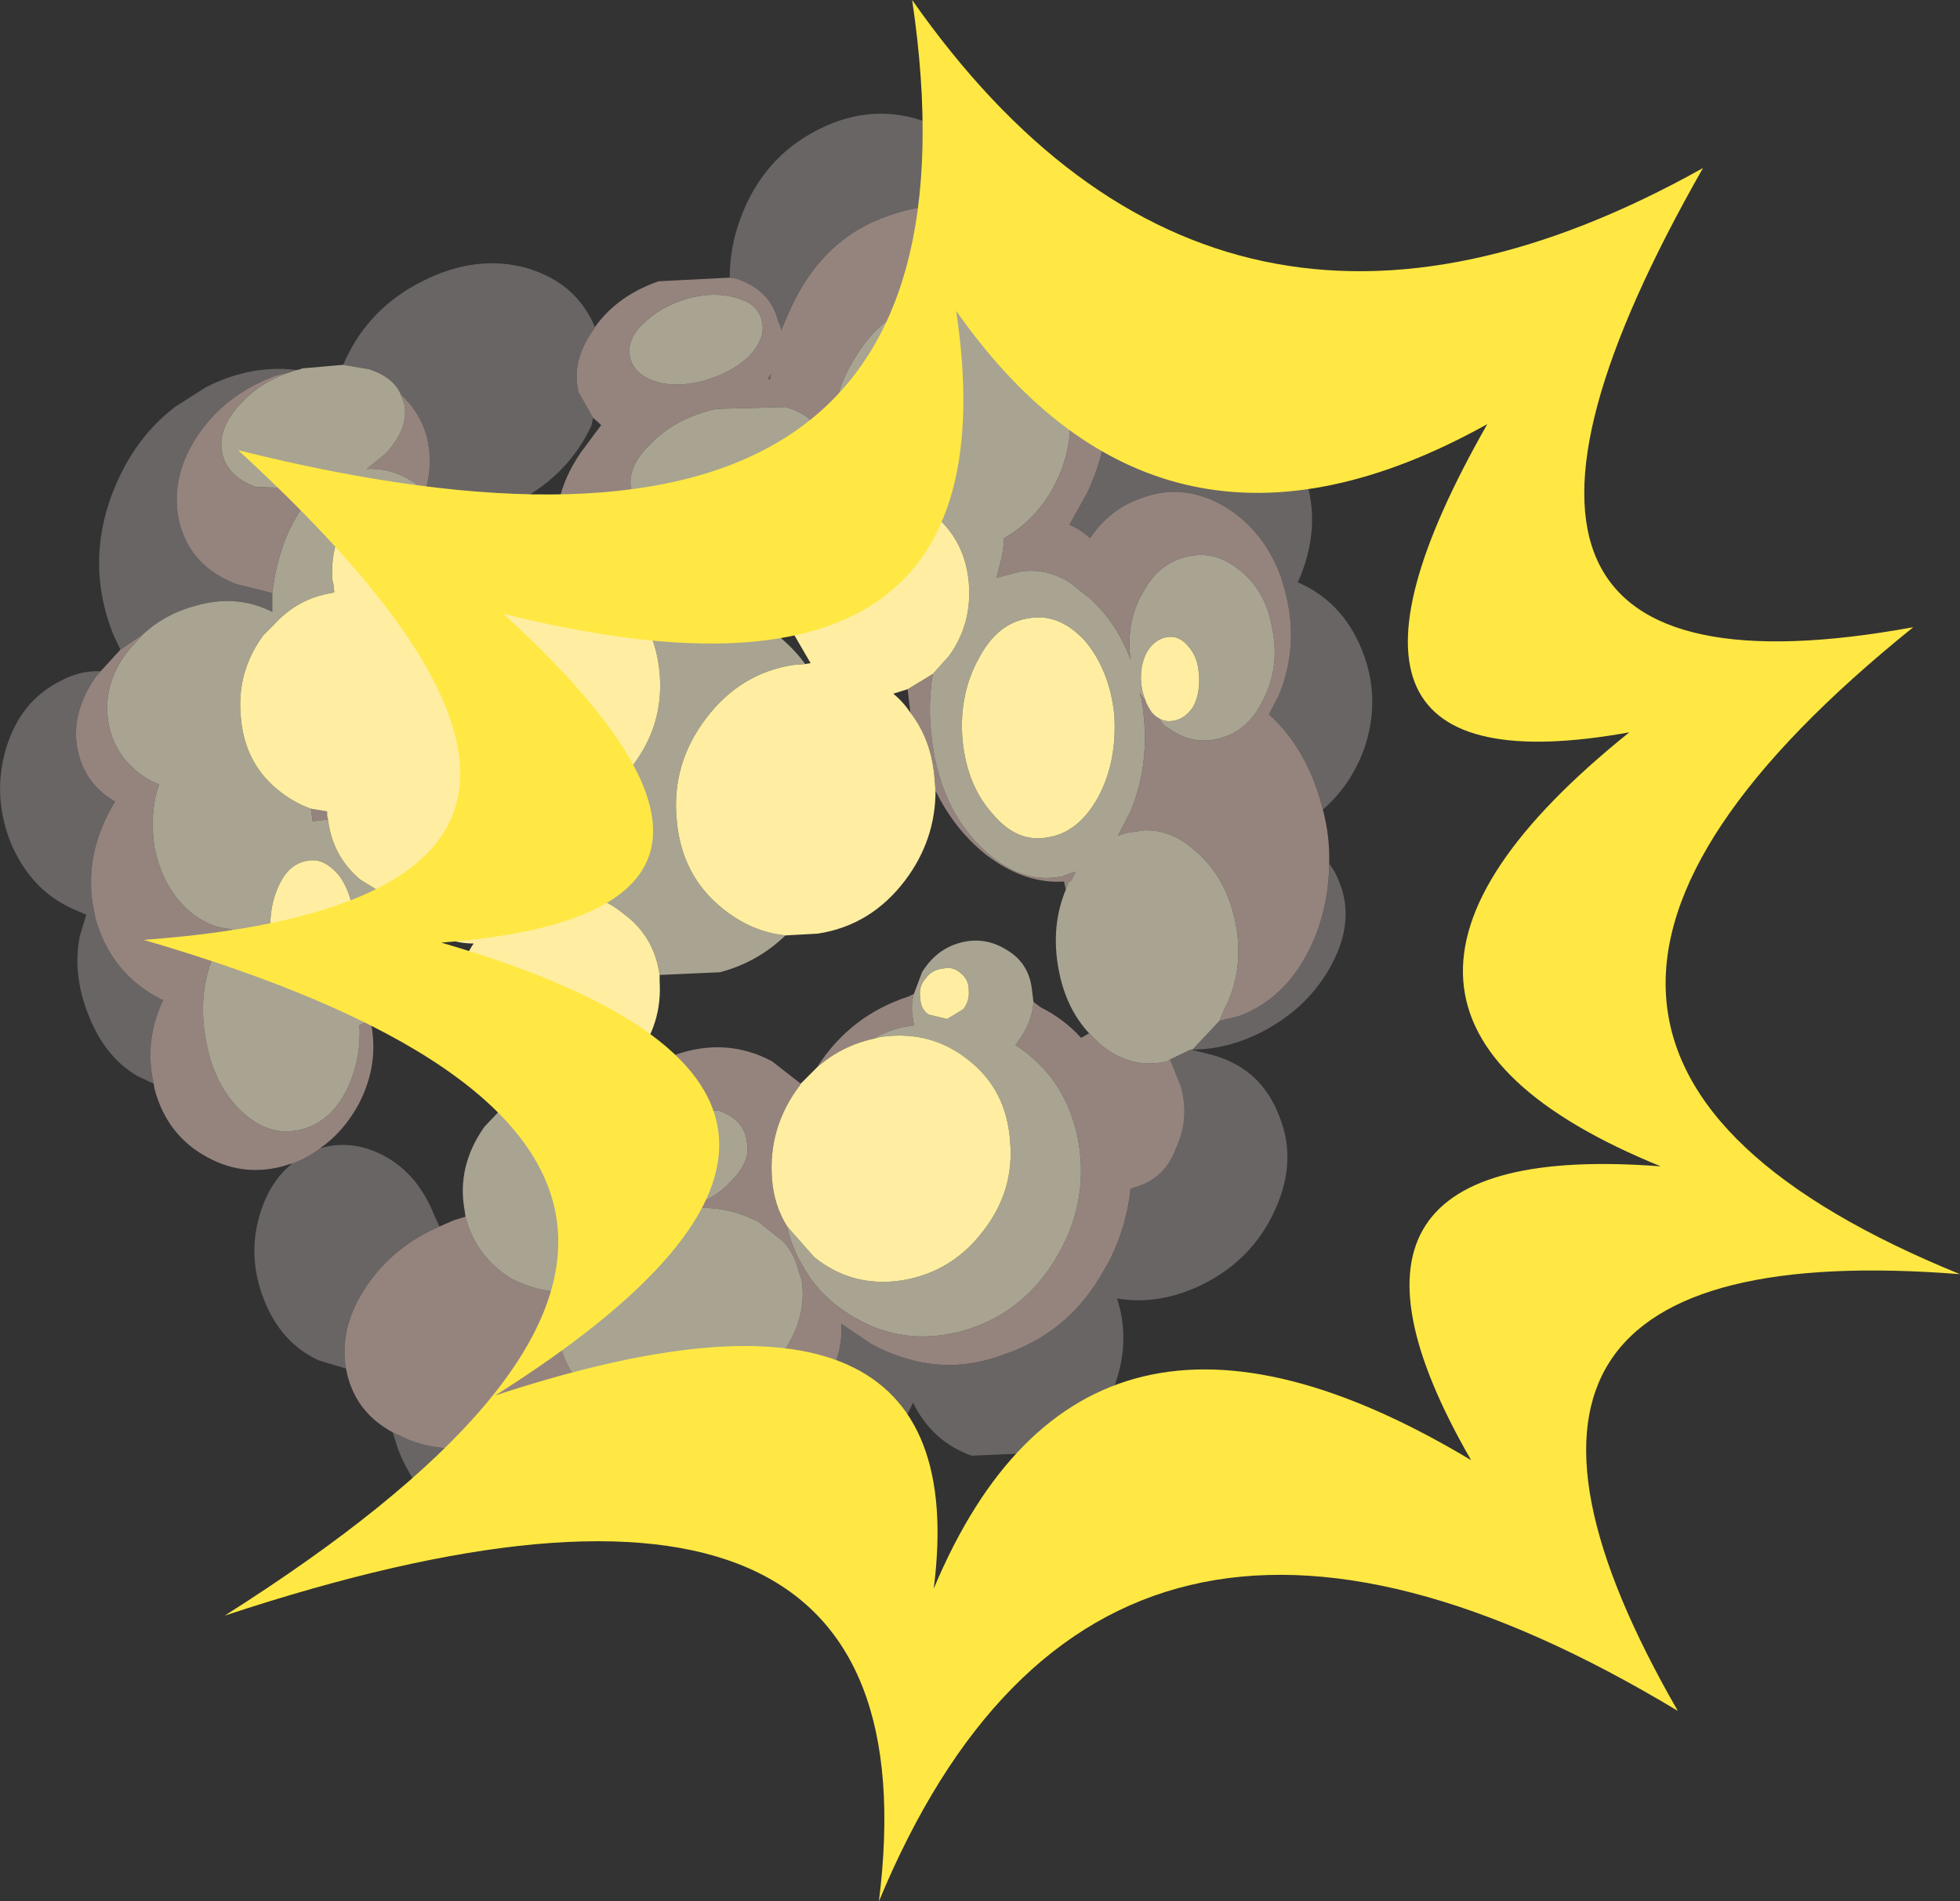 <?xml version="1.0" encoding="UTF-8" standalone="no"?>
<svg xmlns:xlink="http://www.w3.org/1999/xlink" height="105.8px" width="109.05px" xmlns="http://www.w3.org/2000/svg">
  <rect width="100%" height="100%" fill="#333333" stroke="none"/>
  <g transform="matrix(1.0, 0.0, 0.0, 1.0, 263.75, -186.6)">
    <path d="M-191.55 219.0 L-191.45 218.8 Q-190.1 215.55 -191.35 212.6 -192.55 209.6 -195.6 208.6 L-199.7 208.4 Q-199.65 206.05 -200.65 203.65 -201.7 200.9 -203.7 199.3 L-205.6 198.15 Q-206.7 197.65 -207.85 197.45 -208.6 195.75 -209.95 194.65 -210.9 193.9 -212.05 193.45 -215.15 192.25 -218.2 193.8 -221.3 195.35 -222.55 198.75 -223.15 200.35 -223.15 202.05 L-222.8 202.1 Q-220.85 202.75 -220.45 204.5 -220.3 204.7 -220.3 205.0 L-219.8 203.85 Q-218.0 199.85 -214.3 198.6 -210.55 197.25 -207.2 199.35 -203.7 201.45 -202.55 205.75 -201.4 210.05 -203.25 214.0 L-204.25 215.8 Q-203.65 216.05 -203.1 216.55 -202.0 214.9 -200.2 214.3 -197.75 213.4 -195.35 214.95 -193.4 216.25 -192.5 218.65 L-191.8 218.9 -191.55 219.0 -191.8 218.9 -192.5 218.65 -192.25 219.5 Q-191.45 222.5 -192.6 225.3 L-193.15 226.35 Q-191.05 228.25 -190.2 231.45 L-190.15 231.65 Q-188.65 230.35 -187.9 228.4 -186.85 225.5 -188.0 222.7 -189.1 220.05 -191.55 219.0 M-230.65 204.8 Q-231.7 202.3 -234.5 201.5 -237.3 200.75 -240.25 202.25 -243.15 203.7 -244.5 206.55 L-244.65 206.9 -243.2 207.15 Q-241.85 207.6 -241.45 208.55 -240.4 209.5 -240.0 210.9 -239.65 212.35 -240.05 213.8 -239.45 214.0 -238.9 214.55 L-238.1 215.55 Q-236.65 215.3 -235.15 214.6 -232.2 213.15 -230.85 210.3 L-230.75 209.85 -231.55 208.45 Q-232.0 206.7 -230.7 204.9 L-230.65 204.8 M-247.15 207.2 Q-249.75 206.85 -252.3 208.15 L-253.95 209.2 Q-256.3 210.95 -257.5 214.05 -259.0 218.0 -257.45 221.9 L-257.05 222.75 -255.8 221.9 Q-254.55 220.75 -252.85 220.3 -250.55 219.65 -248.6 220.65 L-248.6 219.6 -250.6 219.1 Q-253.1 218.15 -253.75 215.75 -254.35 213.3 -252.8 210.9 -251.25 208.55 -248.4 207.5 L-247.15 207.2 M-258.15 223.95 Q-259.3 223.9 -260.4 224.5 -262.6 225.6 -263.4 228.2 -264.2 230.85 -263.15 233.5 -262.05 236.1 -259.75 237.15 L-258.95 237.5 -259.3 238.65 Q-259.75 240.8 -258.8 243.15 -257.9 245.4 -256.15 246.45 L-255.2 246.9 Q-255.75 244.5 -254.65 242.2 L-254.7 242.25 Q-257.6 240.8 -258.45 237.65 L-258.6 236.85 Q-259.0 234.15 -257.55 231.55 L-257.35 231.2 Q-258.9 230.3 -259.35 228.65 -259.95 226.5 -258.45 224.3 L-258.15 223.95 M-247.5 251.35 Q-248.75 252.35 -249.3 254.2 -250.0 256.55 -249.05 258.95 -248.1 261.35 -246.0 262.3 L-244.5 262.75 Q-244.9 260.45 -243.35 258.15 -241.85 255.95 -239.3 254.85 L-239.6 254.2 Q-240.55 251.8 -242.6 250.8 -244.3 250.0 -245.95 250.5 -246.65 251.05 -247.5 251.35 M-241.9 266.3 L-241.6 267.25 Q-240.35 270.4 -237.6 271.65 -234.95 272.9 -232.35 271.65 -229.95 270.4 -228.95 267.6 -231.15 266.6 -231.8 264.65 -233.25 265.85 -235.25 266.6 -238.4 267.75 -241.05 266.7 L-241.9 266.3 M-227.15 268.1 Q-225.95 269.45 -223.85 270.05 -220.75 270.95 -217.5 269.35 -214.35 267.75 -212.95 264.65 -211.9 266.8 -209.7 267.6 L-205.05 267.4 Q-202.65 266.15 -201.7 263.6 -200.85 261.15 -201.6 258.85 -199.3 259.25 -196.9 258.1 -194.05 256.7 -192.8 253.9 -191.55 251.15 -192.6 248.65 -193.6 246.05 -196.3 245.3 L-197.5 245.0 -198.65 245.55 -198.05 247.05 Q-197.55 248.8 -198.3 250.45 -198.9 252.1 -200.4 252.6 L-200.85 252.75 Q-201.05 254.75 -202.0 256.7 L-202.4 257.4 Q-204.3 260.75 -207.85 261.95 -210.1 262.8 -212.2 262.45 -213.75 262.2 -215.25 261.4 L-216.95 260.25 Q-216.8 262.1 -218.1 264.0 -219.85 266.45 -222.9 267.55 -225.15 268.35 -227.15 268.1 M-197.4 245.0 Q-195.5 245.0 -193.6 244.05 -190.95 242.7 -189.65 240.25 -188.35 237.8 -189.25 235.65 -189.45 235.1 -189.8 234.65 -189.8 236.7 -190.55 238.65 -191.95 242.1 -194.85 243.15 L-195.9 243.4 -197.4 245.0 M-221.05 207.7 L-220.9 207.7 -220.85 207.4 -221.05 207.7 M-258.95 237.5 L-258.6 236.85 -258.95 237.5 M-212.95 264.65 L-212.9 264.55 -212.2 262.45 -212.9 264.55 -212.95 264.65 M-202.4 257.4 L-201.75 258.6 -201.6 258.85 -201.75 258.6 -202.4 257.4" fill="#696565" fill-rule="evenodd" stroke="none"/>
    <path d="M-223.15 202.05 L-227.1 202.25 Q-229.4 203.05 -230.65 204.8 L-230.7 204.9 Q-232.0 206.7 -231.55 208.45 L-230.75 209.85 -230.3 210.25 -231.45 211.8 Q-233.25 214.45 -232.6 217.1 -231.35 217.35 -230.25 218.05 -228.8 218.95 -227.95 220.3 L-227.55 220.25 Q-224.65 219.45 -222.15 220.8 L-220.85 220.1 -221.35 218.35 Q-221.6 216.5 -221.2 214.85 L-222.75 215.4 -226.65 215.5 Q-228.4 215.0 -228.65 213.75 -228.85 212.5 -227.45 211.2 -226.1 209.85 -223.9 209.35 L-220.05 209.25 Q-218.65 209.65 -218.25 210.55 L-217.35 210.0 Q-217.25 208.2 -216.2 206.55 -214.7 204.0 -212.1 203.3 -209.4 202.65 -207.1 204.1 -204.85 205.7 -204.35 208.55 -203.8 211.45 -205.3 214.0 -206.3 215.65 -207.9 216.55 -207.9 217.15 -208.05 217.75 L-208.3 218.75 -207.55 218.55 -206.95 218.4 Q-205.55 218.2 -204.25 219.0 L-203.05 219.95 Q-201.6 221.3 -200.85 223.3 -201.1 221.4 -200.3 219.8 L-200.25 219.75 Q-199.4 218.0 -197.8 217.6 -196.2 217.15 -194.75 218.35 -193.3 219.5 -192.95 221.65 -192.55 223.7 -193.45 225.5 -194.3 227.3 -195.95 227.7 -197.3 228.05 -198.55 227.25 L-199.0 226.95 -200.35 225.15 -200.25 225.45 Q-199.65 228.85 -200.85 231.75 L-201.55 233.1 -201.1 232.95 -200.1 232.8 Q-198.6 232.75 -197.3 233.9 -195.5 235.4 -195.0 238.0 -194.5 240.6 -195.65 242.8 L-195.9 243.4 -194.85 243.15 Q-191.95 242.1 -190.55 238.65 -189.8 236.7 -189.8 234.65 -189.75 233.15 -190.15 231.65 L-190.2 231.45 Q-191.05 228.25 -193.15 226.35 L-192.6 225.3 Q-191.45 222.5 -192.25 219.5 L-192.5 218.65 Q-193.4 216.25 -195.35 214.95 -197.75 213.4 -200.2 214.3 -202.0 214.9 -203.1 216.55 -203.65 216.05 -204.25 215.8 L-203.25 214.0 Q-201.4 210.05 -202.55 205.75 -203.7 201.45 -207.2 199.35 -210.55 197.25 -214.3 198.6 -218.0 199.85 -219.8 203.85 L-220.3 205.0 Q-220.3 204.7 -220.45 204.5 -220.85 202.75 -222.8 202.1 L-223.15 202.05 M-247.05 207.15 L-247.15 207.2 -248.4 207.5 Q-251.25 208.55 -252.8 210.9 -254.35 213.3 -253.75 215.75 -253.1 218.15 -250.6 219.1 L-248.6 219.6 Q-248.4 217.95 -247.85 216.55 -247.1 214.75 -246.0 213.8 L-249.5 213.7 Q-251.15 213.1 -251.4 211.75 -251.65 210.4 -250.3 209.0 -249.05 207.65 -247.05 207.15 M-257.05 222.75 L-258.15 223.95 -258.45 224.3 Q-259.95 226.5 -259.35 228.65 -258.9 230.3 -257.35 231.2 L-257.55 231.55 Q-259.0 234.15 -258.6 236.85 L-258.45 237.65 Q-257.6 240.8 -254.7 242.25 L-254.65 242.2 Q-255.75 244.5 -255.2 246.9 L-255.15 247.2 Q-254.45 249.8 -252.2 251.0 -250.0 252.2 -247.55 251.35 L-247.5 251.35 Q-246.65 251.05 -245.95 250.5 -244.65 249.6 -243.8 248.05 -242.6 245.75 -243.15 243.35 L-243.75 243.65 Q-243.65 245.35 -244.3 246.9 -245.2 249.0 -247.0 249.45 -248.75 249.9 -250.3 248.45 -251.85 247.0 -252.3 244.45 -252.75 241.95 -251.9 239.85 -251.45 238.85 -250.85 238.3 -252.0 238.25 -253.1 237.4 -254.7 236.05 -255.15 233.75 -255.45 231.85 -254.9 230.25 L-255.35 230.05 Q-257.3 228.95 -257.7 226.9 -258.1 224.75 -256.65 222.85 L-255.8 221.9 -257.05 222.75 M-244.5 262.75 L-244.4 263.2 Q-243.85 265.25 -241.9 266.3 L-241.05 266.7 Q-238.4 267.75 -235.25 266.6 -233.25 265.85 -231.8 264.65 -231.15 266.6 -228.95 267.6 L-228.65 267.65 -227.15 268.1 Q-225.15 268.35 -222.9 267.55 -219.85 266.45 -218.1 264.0 -216.8 262.1 -216.95 260.25 L-215.25 261.4 Q-213.75 262.2 -212.2 262.45 -210.1 262.8 -207.85 261.95 -204.3 260.75 -202.4 257.4 L-202.0 256.7 Q-201.05 254.75 -200.85 252.75 L-200.4 252.6 Q-198.9 252.1 -198.3 250.45 -197.55 248.8 -198.05 247.05 L-198.65 245.55 -198.8 245.65 Q-200.85 246.15 -202.6 244.65 L-203.15 244.1 -203.6 244.35 Q-204.55 243.3 -205.85 242.65 L-206.25 242.35 Q-206.3 243.3 -206.9 244.25 L-207.25 244.75 Q-204.4 246.6 -203.75 250.1 -203.15 253.6 -205.05 256.7 -206.95 259.8 -210.35 260.7 -213.7 261.55 -216.55 259.7 -218.2 258.65 -219.05 257.1 -219.7 256.05 -219.95 254.85 -220.7 253.65 -220.8 252.15 -221.0 249.3 -219.25 247.0 L-219.2 246.9 -220.8 245.65 Q-223.35 244.3 -226.2 245.3 L-228.55 246.6 Q-228.1 246.75 -227.8 246.95 -226.85 247.45 -226.25 248.25 L-223.75 248.4 Q-222.35 248.9 -222.2 250.1 -221.95 251.2 -223.05 252.3 -223.95 253.3 -225.45 253.8 L-225.45 253.85 Q-223.5 253.65 -221.85 254.45 -221.55 254.55 -221.35 254.75 L-220.15 255.7 Q-219.5 256.45 -219.3 257.4 L-219.15 257.8 Q-218.8 260.05 -220.4 262.15 -222.1 264.25 -224.9 265.0 -227.65 265.7 -229.9 264.6 -232.15 263.6 -232.6 261.3 -232.85 259.9 -232.25 258.5 -233.85 258.5 -235.3 257.75 -237.3 256.5 -237.85 254.3 L-238.5 254.5 -239.3 254.85 Q-241.85 255.95 -243.35 258.15 -244.9 260.45 -244.5 262.75 M-241.45 208.55 L-241.25 209.1 Q-241.0 210.45 -242.3 211.85 L-243.35 212.7 Q-241.85 212.6 -240.5 213.6 L-240.05 213.8 Q-239.65 212.35 -240.0 210.9 -240.4 209.5 -241.45 208.55 M-246.45 231.6 L-246.35 232.3 -245.5 232.2 -245.55 232.0 -245.55 231.75 -246.45 231.6 M-227.95 204.6 Q-227.0 203.65 -225.45 203.2 -223.95 202.8 -222.7 203.2 -221.5 203.55 -221.35 204.55 -221.15 205.45 -222.1 206.45 -223.05 207.35 -224.65 207.8 -226.2 208.2 -227.35 207.8 -228.5 207.4 -228.7 206.45 -228.9 205.5 -227.95 204.6 M-221.05 207.7 L-220.85 207.4 -220.9 207.7 -221.05 207.7 M-211.7 230.6 Q-210.65 232.75 -208.9 234.15 -206.75 235.8 -204.55 235.65 L-204.45 236.1 -204.3 235.7 -204.15 235.6 -203.9 235.1 -204.5 235.3 -204.6 235.35 Q-206.9 235.85 -209.0 233.9 -211.2 231.85 -211.8 228.45 -212.2 226.1 -211.85 224.1 L-213.25 224.95 -213.1 226.25 Q-211.9 227.8 -211.75 230.0 L-211.7 230.6 M-215.15 244.4 Q-214.4 243.95 -213.5 243.75 L-212.9 243.65 -212.95 243.3 Q-213.1 242.55 -212.9 241.9 L-213.2 242.05 Q-216.45 243.1 -218.3 246.0 -216.95 244.8 -215.15 244.4" fill="#95847e" fill-rule="evenodd" stroke="none"/>
    <path d="M-244.65 206.9 L-246.95 207.1 -247.05 207.15 Q-249.05 207.65 -250.3 209.0 -251.65 210.4 -251.4 211.75 -251.15 213.1 -249.5 213.7 L-246.0 213.8 Q-247.1 214.75 -247.85 216.55 -248.4 217.95 -248.6 219.6 L-248.6 220.65 Q-250.55 219.65 -252.85 220.3 -254.55 220.75 -255.8 221.9 L-256.65 222.85 Q-258.1 224.75 -257.7 226.9 -257.3 228.95 -255.35 230.05 L-254.9 230.25 Q-255.45 231.85 -255.15 233.75 -254.7 236.05 -253.1 237.4 -252.0 238.25 -250.85 238.3 -251.45 238.85 -251.9 239.85 -252.75 241.95 -252.3 244.45 -251.85 247.0 -250.3 248.45 -248.75 249.9 -247.0 249.45 -245.2 249.0 -244.3 246.9 -243.65 245.35 -243.75 243.65 L-243.15 243.35 Q-242.1 242.65 -241.4 241.35 -240.55 239.6 -240.75 237.65 L-241.6 236.5 -242.8 236.1 -243.7 235.55 Q-245.25 234.25 -245.5 232.2 L-246.35 232.3 -246.45 231.6 Q-247.45 231.25 -248.35 230.5 -250.15 229.0 -250.35 226.5 -250.6 224.0 -249.1 221.95 L-248.55 221.4 Q-247.2 219.9 -245.3 219.6 L-245.15 219.55 -245.2 219.1 -245.25 218.9 Q-245.4 216.9 -244.35 215.4 -243.35 213.85 -241.75 213.6 L-240.5 213.6 Q-241.85 212.6 -243.35 212.7 L-242.3 211.85 Q-241.0 210.45 -241.25 209.1 L-241.45 208.55 Q-241.85 207.6 -243.2 207.15 L-244.65 206.9 M-197.5 245.0 L-197.4 245.0 -195.9 243.4 -195.65 242.8 Q-194.5 240.6 -195.0 238.0 -195.5 235.4 -197.3 233.9 -198.6 232.75 -200.1 232.8 L-201.1 232.95 -201.55 233.1 -200.85 231.75 Q-199.65 228.85 -200.25 225.45 L-200.35 225.15 -199.0 226.95 -198.55 227.25 Q-197.3 228.05 -195.95 227.7 -194.3 227.3 -193.45 225.5 -192.55 223.7 -192.95 221.65 -193.3 219.5 -194.75 218.35 -196.2 217.15 -197.8 217.6 -199.4 218.0 -200.25 219.75 L-200.3 219.8 Q-201.1 221.4 -200.85 223.3 -201.6 221.3 -203.05 219.95 L-204.25 219.0 Q-205.55 218.2 -206.95 218.4 L-207.55 218.55 -208.3 218.75 -208.05 217.75 Q-207.9 217.15 -207.9 216.55 -206.3 215.65 -205.3 214.0 -203.8 211.45 -204.35 208.55 -204.85 205.7 -207.1 204.1 -209.4 202.65 -212.1 203.3 -214.7 204.0 -216.2 206.55 -217.25 208.2 -217.35 210.0 L-218.25 210.55 Q-218.65 209.65 -220.05 209.25 L-223.9 209.35 Q-226.1 209.85 -227.45 211.2 -228.85 212.5 -228.65 213.75 -228.4 215.0 -226.65 215.5 L-222.75 215.4 -221.2 214.85 Q-221.6 216.5 -221.35 218.35 L-220.85 220.1 -219.55 221.95 -219.85 220.6 Q-220.0 218.3 -218.65 216.45 -217.35 214.65 -215.3 214.35 -213.2 214.0 -211.6 215.4 -210.05 216.8 -209.85 219.0 -209.65 221.3 -210.95 223.1 L-211.85 224.1 Q-212.2 226.1 -211.8 228.45 -211.2 231.85 -209.0 233.9 -206.9 235.85 -204.6 235.35 L-204.5 235.3 -203.9 235.1 -204.15 235.6 -204.3 235.7 -204.45 236.1 Q-205.3 238.15 -204.85 240.55 -204.45 242.7 -203.15 244.1 L-202.6 244.65 Q-200.85 246.15 -198.8 245.65 L-198.65 245.55 -197.5 245.0 M-227.95 204.6 Q-228.9 205.5 -228.7 206.45 -228.5 207.4 -227.35 207.8 -226.2 208.2 -224.65 207.8 -223.05 207.35 -222.1 206.45 -221.15 205.45 -221.35 204.55 -221.5 203.55 -222.7 203.2 -223.95 202.8 -225.45 203.2 -227.0 203.65 -227.95 204.6 M-237.4 217.65 L-237.45 217.7 -237.45 217.75 -237.6 219.65 -237.0 219.15 Q-235.75 218.35 -234.3 218.15 -231.55 217.7 -229.4 219.4 -227.3 221.2 -227.05 224.05 -226.8 226.9 -228.55 229.2 -229.9 230.95 -231.8 231.65 L-231.6 232.65 Q-231.45 234.65 -232.5 236.3 -230.55 236.2 -229.05 237.45 -227.35 238.7 -227.05 240.85 L-223.7 240.7 Q-221.6 240.15 -220.05 238.65 -221.95 238.45 -223.55 237.15 -225.85 235.3 -226.1 232.2 -226.4 229.1 -224.45 226.55 -222.55 224.05 -219.6 223.6 L-218.95 223.55 Q-219.75 222.45 -220.9 221.65 L-222.15 220.8 Q-224.65 219.45 -227.55 220.25 L-227.95 220.3 Q-228.8 218.95 -230.25 218.05 -231.35 217.35 -232.6 217.1 L-236.3 217.25 -237.4 217.65 M-229.2 246.35 Q-230.5 247.45 -232.25 247.75 L-235.05 247.45 -236.8 249.3 Q-238.35 251.5 -237.9 253.95 L-237.85 254.3 Q-237.3 256.5 -235.3 257.75 -233.85 258.5 -232.25 258.5 -232.85 259.9 -232.6 261.3 -232.15 263.6 -229.9 264.6 -227.65 265.7 -224.9 265.0 -222.1 264.25 -220.4 262.15 -218.8 260.05 -219.15 257.8 L-219.3 257.4 Q-219.5 256.45 -220.15 255.7 L-221.35 254.75 Q-221.55 254.55 -221.85 254.45 -223.5 253.65 -225.45 253.85 L-225.45 253.8 Q-223.95 253.3 -223.05 252.3 -221.95 251.2 -222.2 250.1 -222.35 248.9 -223.75 248.4 L-226.25 248.25 Q-226.85 247.45 -227.8 246.95 -228.1 246.75 -228.55 246.6 L-229.2 246.35 M-248.2 235.8 Q-247.65 234.65 -246.65 234.5 -245.75 234.3 -244.9 235.3 -244.15 236.3 -244.05 237.85 L-244.0 238.85 Q-244.1 239.75 -244.5 240.55 L-244.45 240.6 Q-245.05 241.8 -246.05 241.95 -247.05 242.1 -247.8 241.1 -248.55 240.1 -248.7 238.6 -248.8 237.0 -248.2 235.8 M-219.95 254.85 Q-219.7 256.05 -219.05 257.1 -218.2 258.65 -216.55 259.7 -213.7 261.55 -210.35 260.7 -206.95 259.8 -205.05 256.7 -203.15 253.6 -203.75 250.1 -204.4 246.6 -207.25 244.75 L-206.9 244.25 Q-206.3 243.3 -206.25 242.35 L-206.35 241.55 Q-206.55 240.15 -207.75 239.45 -208.95 238.7 -210.3 239.05 -211.65 239.4 -212.45 240.7 L-212.9 241.9 Q-213.1 242.55 -212.95 243.3 L-212.9 243.65 -213.5 243.75 Q-214.4 243.95 -215.15 244.4 L-214.75 244.3 Q-211.95 243.9 -209.85 245.6 -207.75 247.25 -207.55 250.1 -207.3 252.85 -209.05 255.1 -210.8 257.4 -213.6 257.85 -216.35 258.25 -218.45 256.55 L-219.95 254.85 M-199.95 222.9 Q-199.5 222.15 -198.8 222.05 -198.15 221.95 -197.65 222.55 -197.1 223.15 -197.05 224.1 -196.95 225.1 -197.35 225.9 -197.8 226.6 -198.45 226.7 -199.1 226.85 -199.65 226.25 -200.15 225.55 -200.25 224.65 -200.35 223.7 -199.95 222.9 M-209.3 223.25 Q-208.25 221.25 -206.5 221.0 -204.8 220.7 -203.35 222.3 -202.0 223.95 -201.75 226.4 -201.6 229.0 -202.65 230.95 -203.75 232.95 -205.5 233.2 -207.2 233.5 -208.55 231.85 -209.95 230.3 -210.2 227.75 -210.4 225.25 -209.3 223.25 M-212.25 241.05 Q-211.9 240.55 -211.3 240.5 -210.75 240.35 -210.3 240.75 -209.85 241.1 -209.85 241.7 -209.8 242.3 -210.15 242.75 L-211.05 243.3 -212.1 243.05 Q-212.55 242.7 -212.55 242.1 -212.65 241.5 -212.25 241.05" fill="#a8a491" fill-rule="evenodd" stroke="none"/>
    <path d="M-240.05 213.8 L-240.5 213.6 -241.75 213.6 Q-243.35 213.85 -244.35 215.4 -245.4 216.9 -245.25 218.9 L-245.2 219.1 -245.15 219.55 -245.3 219.6 Q-247.2 219.9 -248.55 221.4 L-249.1 221.95 Q-250.6 224.0 -250.35 226.5 -250.15 229.0 -248.35 230.5 -247.45 231.25 -246.45 231.6 L-245.55 231.75 -245.55 232.0 -245.5 232.2 Q-245.25 234.25 -243.7 235.55 L-242.8 236.1 -241.6 236.5 -240.75 237.65 -240.35 237.95 Q-239.05 239.1 -237.4 239.1 -238.55 240.85 -238.4 242.95 -238.2 245.3 -236.4 246.7 L-235.05 247.45 -232.25 247.75 Q-230.5 247.45 -229.2 246.35 L-228.35 245.45 Q-226.9 243.55 -227.05 241.2 L-227.05 240.85 Q-227.35 238.7 -229.05 237.45 -230.55 236.2 -232.5 236.3 -231.45 234.65 -231.6 232.65 L-231.8 231.65 Q-229.9 230.95 -228.55 229.2 -226.8 226.9 -227.05 224.05 -227.3 221.2 -229.4 219.4 -231.55 217.7 -234.3 218.15 -235.75 218.35 -237.0 219.15 L-237.6 219.65 -237.45 217.75 -237.45 217.7 -237.4 217.65 Q-237.55 216.45 -238.1 215.55 L-238.9 214.55 Q-239.45 214.0 -240.05 213.8 M-211.85 224.1 L-210.95 223.1 Q-209.65 221.3 -209.85 219.0 -210.05 216.8 -211.6 215.4 -213.2 214.0 -215.3 214.35 -217.35 214.65 -218.65 216.45 -220.0 218.3 -219.85 220.6 L-219.55 221.95 -218.65 223.5 -218.95 223.55 -219.6 223.6 Q-222.55 224.05 -224.45 226.55 -226.4 229.1 -226.1 232.2 -225.85 235.3 -223.55 237.15 -221.95 238.45 -220.05 238.65 L-218.25 238.55 Q-215.3 238.1 -213.4 235.6 -211.7 233.35 -211.7 230.6 L-211.75 230.0 Q-211.9 227.8 -213.1 226.25 -213.5 225.65 -214.05 225.2 L-213.25 224.95 -211.85 224.1 M-248.2 235.8 Q-248.8 237.0 -248.7 238.6 -248.55 240.1 -247.8 241.1 -247.05 242.1 -246.05 241.95 -245.05 241.8 -244.45 240.6 L-244.5 240.55 Q-244.1 239.75 -244.0 238.85 L-244.05 237.85 Q-244.15 236.3 -244.9 235.3 -245.75 234.3 -246.65 234.5 -247.65 234.65 -248.2 235.8 M-219.2 246.9 L-219.25 247.0 Q-221.0 249.3 -220.8 252.15 -220.7 253.65 -219.95 254.85 L-218.45 256.55 Q-216.35 258.25 -213.6 257.85 -210.8 257.4 -209.05 255.1 -207.3 252.85 -207.55 250.1 -207.75 247.25 -209.85 245.6 -211.95 243.9 -214.75 244.3 L-215.15 244.4 Q-216.95 244.8 -218.3 246.0 L-219.2 246.9 M-209.3 223.25 Q-210.4 225.25 -210.2 227.75 -209.95 230.3 -208.55 231.85 -207.2 233.5 -205.5 233.2 -203.75 232.95 -202.65 230.95 -201.6 229.0 -201.75 226.4 -202.0 223.95 -203.35 222.3 -204.8 220.7 -206.5 221.0 -208.25 221.25 -209.3 223.25 M-199.95 222.9 Q-200.35 223.7 -200.25 224.65 -200.15 225.55 -199.65 226.25 -199.1 226.85 -198.45 226.7 -197.8 226.6 -197.35 225.9 -196.95 225.1 -197.05 224.1 -197.1 223.15 -197.65 222.55 -198.15 221.95 -198.8 222.05 -199.5 222.15 -199.95 222.9 M-212.25 241.05 Q-212.65 241.5 -212.55 242.1 -212.55 242.7 -212.1 243.05 L-211.05 243.3 -210.15 242.75 Q-209.8 242.3 -209.85 241.7 -209.85 241.1 -210.3 240.75 -210.75 240.35 -211.3 240.5 -211.9 240.55 -212.25 241.05" fill="#ffeea1" fill-rule="evenodd" stroke="none"/>
    <path d="M-258.95 237.5 L-259.3 238.65 Q-259.75 240.8 -258.8 243.15 -257.9 245.4 -256.15 246.45 L-255.2 246.9 M-247.5 251.35 Q-248.75 252.35 -249.3 254.2 -250.0 256.55 -249.05 258.95 -248.1 261.35 -246.0 262.3 L-244.5 262.75 M-241.9 266.3 L-241.6 267.25 Q-240.35 270.4 -237.6 271.65 -234.95 272.9 -232.35 271.65 -229.95 270.4 -228.95 267.6 M-227.15 268.1 Q-225.95 269.45 -223.85 270.05 -220.75 270.95 -217.5 269.35 -214.35 267.75 -212.95 264.65 -211.9 266.8 -209.7 267.6 L-205.05 267.4 Q-202.65 266.15 -201.7 263.6 -200.85 261.15 -201.6 258.85 -199.3 259.25 -196.9 258.1 -194.05 256.7 -192.8 253.9 -191.55 251.15 -192.6 248.65 -193.6 246.05 -196.3 245.3 L-197.5 245.0 M-197.4 245.0 Q-195.5 245.0 -193.6 244.05 -190.95 242.7 -189.65 240.25 -188.35 237.8 -189.25 235.65 -189.45 235.1 -189.8 234.65 M-190.15 231.65 Q-188.65 230.35 -187.9 228.4 -186.85 225.5 -188.0 222.7 -189.1 220.05 -191.55 219.0 L-191.8 218.9 -192.5 218.65 M-258.6 236.85 L-258.95 237.5 M-245.95 250.5 Q-244.3 250.0 -242.6 250.8 -240.55 251.8 -239.6 254.2 L-239.3 254.85 M-201.6 258.85 L-201.75 258.6 -202.4 257.4 M-212.2 262.45 L-212.9 264.55 -212.95 264.65" fill="none" stroke="#a80f06" stroke-linecap="round" stroke-linejoin="round" stroke-opacity="0.0" stroke-width="6.0"/>
    <path d="M-235.75 220.75 Q-206.95 227.95 -210.55 203.9 -199.05 220.25 -181.0 210.2 -192.8 230.9 -173.1 227.35 -192.45 242.9 -171.35 251.5 -192.25 249.9 -181.9 267.85 -203.4 254.95 -211.8 275.0 -209.3 255.4 -236.2 264.25 -209.85 247.6 -239.2 239.05 -217.5 237.4 -235.75 220.75 M-255.75 238.9 Q-212.0 251.65 -251.25 276.5 -211.2 263.25 -214.85 292.4 -202.45 262.5 -170.4 281.8 -185.8 255.05 -154.7 257.5 -186.1 244.7 -157.3 221.5 -186.6 226.85 -169.0 195.95 -195.9 211.0 -213.0 186.6 -207.7 222.35 -250.5 211.65 -223.4 236.5 -255.75 238.9" fill="#ffe843" fill-rule="evenodd" stroke="none"/>
  </g>
</svg>
